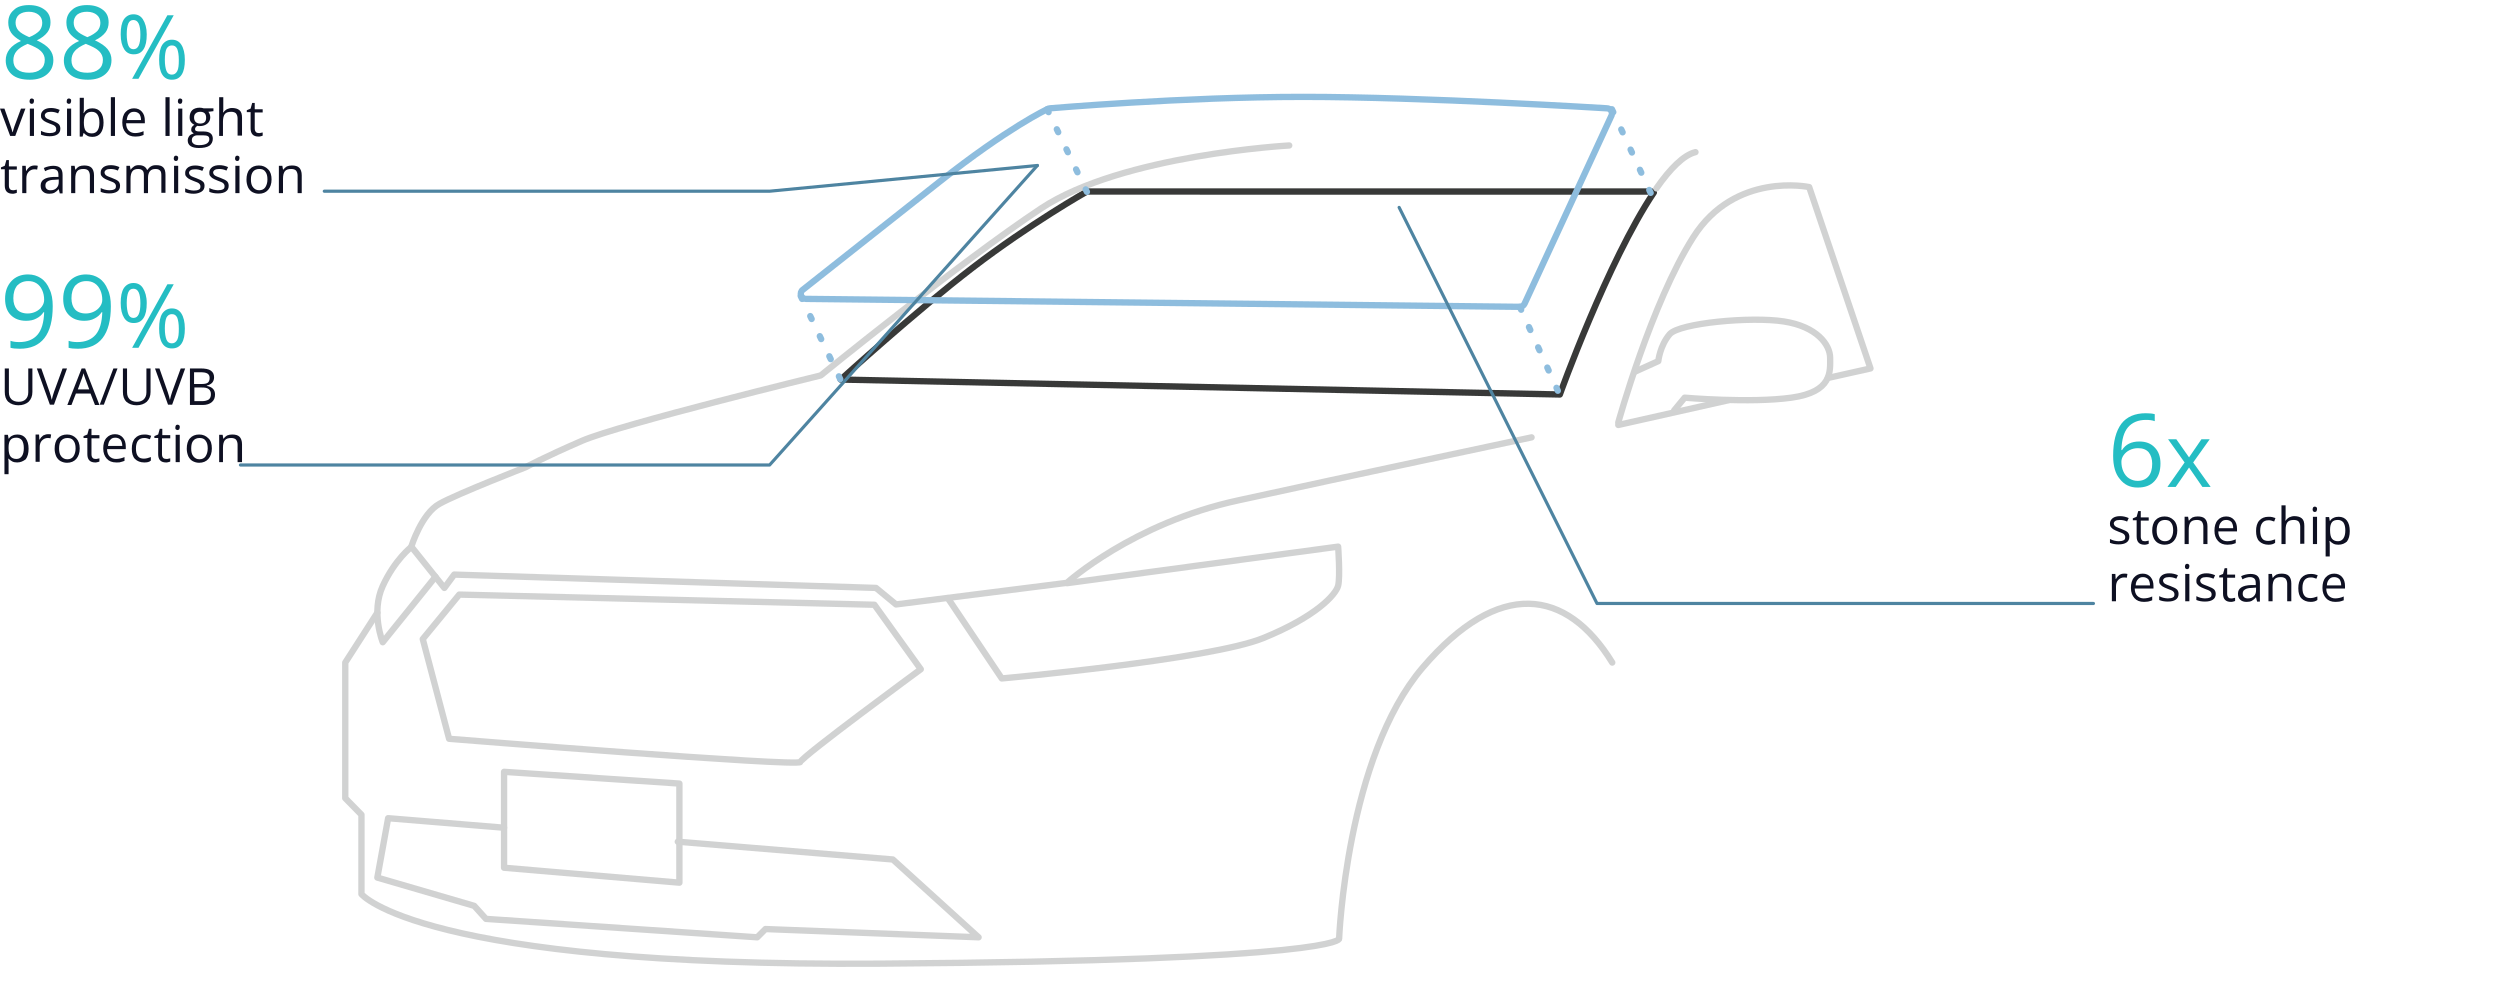 <?xml version="1.0" encoding="utf-8"?>
<!-- Generator: Adobe Illustrator 19.1.0, SVG Export Plug-In . SVG Version: 6.00 Build 0)  -->
<svg version="1.1" id="Layer_1" xmlns="http://www.w3.org/2000/svg" xmlns:xlink="http://www.w3.org/1999/xlink" x="0px" y="0px"
	 viewBox="88 241 787.1 312" style="enable-background:new 88 241 787.1 312;" xml:space="preserve">
<style type="text/css">
	.st0{fill:none;stroke:#383938;stroke-width:2;stroke-linecap:round;stroke-linejoin:round;stroke-miterlimit:10;}
	.st1{fill:none;stroke:#D1D2D2;stroke-width:2;stroke-linecap:round;stroke-linejoin:round;stroke-miterlimit:10;}
	.st2{fill:none;stroke:#8EBDDE;stroke-width:2;stroke-linecap:round;stroke-linejoin:round;stroke-miterlimit:10;}
	
		.st3{fill:none;stroke:#8EBDDE;stroke-width:2;stroke-linecap:round;stroke-linejoin:round;stroke-miterlimit:10;stroke-dasharray:1,6;}
	.st4{fill:none;stroke:#4E84A1;stroke-linecap:round;stroke-linejoin:round;stroke-miterlimit:10;}
	.st5{enable-background:new    ;}
	.st6{fill:#24BDC3;}
	.st7{fill:#0E1022;}
</style>
<path class="st0" d="M608.7,301.6c-14.6,21.8-29.6,63.6-29.6,63.6l-226.4-4.7c0,0,23.5-21.4,41.5-35.2s36-24,36-24H608"/>
<path class="st1" d="M621.8,288.9c-3.7,0.9-8,5.2-12.3,11.4"/>
<path class="st1" d="M493.9,286.8c0,0-52.6,2.9-78.1,19.8c-25.5,16.9-69.4,52.6-69.4,52.6s-63.2,15.4-75.2,20.6
	c-12,5.2-17.7,8.3-17.7,8.3s-21.4,8.3-27.1,11.5c-5.7,3.1-8.9,13.5-8.9,13.5l10.4,13l3.1-4.2l132.8,4.2l6.3,5.2l53.8-6.8
	c0,0,20.7-18.8,54.1-26c33.3-7.3,92.2-19.8,92.2-19.8"/>
<path class="st1" d="M602.8,358l7.3-3.3c0,0,0.5-4.9,3.6-8.5c3.1-3.5,25.5-5.6,35.9-4s14.6,7.3,14.6,11.5s0.8,10.7-12.2,12.5
	c-13,1.8-33.6,0-33.6,0l-3.3,4"/>
<path class="st1" d="M225.1,422.6l-16.6,20.6c0,0-3.8-9.4,0-17.7c3.8-8.3,9-12.3,9-12.3"/>
<path class="st1" d="M386.4,429.3l17,25.3c0,0,65.6-5.9,82.3-12.7c16.7-6.8,22.9-13.7,23.6-16.5c0.7-2.8,0-12.3,0-12.3l-85.3,11.5"
	/>
<path class="st1" d="M663.5,360l13.4-3l-19.3-57.1c0,0-23.3-5-36.5,15.8s-23.6,58.3-23.6,58.3"/>
<line class="st1" x1="597.5" y1="374.8" x2="632.2" y2="367"/>
<path class="st1" d="M206.8,433.9l-10.1,15.7v42.7l5.1,5.2v25c0,0,18.4,22.9,163.2,21.9s144.6-7.8,144.6-7.8s2.3-57.3,26.3-85.4
	c24-28.1,45.3-25,59.7-1.6"/>
<path class="st1" d="M232.6,428.2l-11.5,14l8.3,31.4c0,0,110.3,8.9,110.6,7.3s37.9-29.2,37.9-29.2l-14.6-20.3L232.6,428.2z"/>
<polygon class="st1" points="246.7,484 301.9,487.7 301.9,518.9 246.7,514.2 "/>
<polyline class="st1" points="246.7,501.6 210.2,498.6 206.8,517.3 237.3,526.2 241,530.3 326.4,536.1 329,533.5 396.1,536.1 
	369.1,511.6 301.4,506 "/>
<path class="st2" d="M593.9,275.1c0,0-57.6-3.6-95.6-3.6s-79.7,3.6-79.7,3.6c-0.3,0-0.6,0.1-0.9,0.3c0,0-12.1,5.6-34,22.9
	c-21.9,17.3-42.9,33.9-42.9,33.9c-1.3,0.9-0.6,2.9,0.9,2.9l224.8,2.5c0.7,0,1.2-0.4,1.5-1l27.4-59.3
	C595.8,276.2,595,275.1,593.9,275.1z"/>
<line class="st3" x1="417.7" y1="275.4" x2="430.2" y2="301.4"/>
<line class="st3" x1="340.1" y1="334.2" x2="352.6" y2="360.5"/>
<line class="st3" x1="566.5" y1="337.6" x2="579" y2="365.2"/>
<polyline class="st4" points="414.6,293.1 330.3,301.2 190.1,301.2 "/>
<polyline class="st4" points="414.6,293.1 330.3,387.4 163.7,387.4 "/>
<polyline class="st4" points="528.5,306.3 590.8,431 747.1,431 "/>
<line class="st3" x1="595.5" y1="275.4" x2="608" y2="302.4"/>
<g class="st5">
	<path class="st6" d="M97.1,242.6c2.1,0,3.7,0.5,5,1.5s1.8,2.3,1.8,4c0,1.1-0.3,2.2-1,3.1c-0.7,0.9-1.8,1.8-3.3,2.5
		c1.9,0.9,3.2,1.8,4,2.8c0.8,1,1.2,2.1,1.2,3.4c0,1.9-0.7,3.4-2,4.5c-1.3,1.1-3.1,1.7-5.4,1.7c-2.4,0-4.3-0.5-5.6-1.6
		c-1.3-1.1-2-2.6-2-4.5c0-2.6,1.6-4.7,4.8-6.1c-1.4-0.8-2.5-1.7-3.1-2.6c-0.6-0.9-0.9-2-0.9-3.2c0-1.7,0.6-3,1.8-4
		C93.4,243.1,95.1,242.6,97.1,242.6z M92.2,260c0,1.2,0.4,2.2,1.3,2.9c0.9,0.7,2.1,1,3.7,1c1.6,0,2.8-0.4,3.6-1.1
		c0.9-0.7,1.3-1.7,1.3-3c0-1-0.4-1.9-1.2-2.7c-0.8-0.8-2.2-1.5-4.2-2.3c-1.6,0.7-2.7,1.4-3.4,2.2C92.5,257.9,92.2,258.9,92.2,260z
		 M97.1,244.7c-1.3,0-2.3,0.3-3.1,0.9c-0.7,0.6-1.1,1.5-1.1,2.5c0,1,0.3,1.8,0.9,2.5c0.6,0.7,1.8,1.4,3.4,2.1c1.5-0.6,2.5-1.3,3.2-2
		c0.6-0.7,0.9-1.6,0.9-2.5c0-1.1-0.4-1.9-1.1-2.5C99.5,245.1,98.4,244.7,97.1,244.7z"/>
	<path class="st6" d="M115.4,242.6c2.1,0,3.7,0.5,5,1.5s1.8,2.3,1.8,4c0,1.1-0.3,2.2-1,3.1c-0.7,0.9-1.8,1.8-3.3,2.5
		c1.9,0.9,3.2,1.8,4,2.8c0.8,1,1.2,2.1,1.2,3.4c0,1.9-0.7,3.4-2,4.5c-1.3,1.1-3.1,1.7-5.4,1.7c-2.4,0-4.3-0.5-5.6-1.6
		c-1.3-1.1-2-2.6-2-4.5c0-2.6,1.6-4.7,4.8-6.1c-1.4-0.8-2.5-1.7-3.1-2.6c-0.6-0.9-0.9-2-0.9-3.2c0-1.7,0.6-3,1.8-4
		C111.7,243.1,113.4,242.6,115.4,242.6z M110.5,260c0,1.2,0.4,2.2,1.3,2.9c0.9,0.7,2.1,1,3.7,1c1.6,0,2.8-0.4,3.6-1.1
		c0.9-0.7,1.3-1.7,1.3-3c0-1-0.4-1.9-1.2-2.7c-0.8-0.8-2.2-1.5-4.2-2.3c-1.6,0.7-2.7,1.4-3.4,2.2C110.8,257.9,110.5,258.9,110.5,260
		z M115.4,244.7c-1.3,0-2.3,0.3-3.1,0.9c-0.7,0.6-1.1,1.5-1.1,2.5c0,1,0.3,1.8,0.9,2.5c0.6,0.7,1.8,1.4,3.4,2.1
		c1.5-0.6,2.5-1.3,3.2-2c0.6-0.7,0.9-1.6,0.9-2.5c0-1.1-0.4-1.9-1.1-2.5C117.8,245.1,116.7,244.7,115.4,244.7z"/>
</g>
<g class="st5">
	<path class="st6" d="M134.2,251.8c0,2.1-0.3,3.6-1,4.7s-1.7,1.6-3.1,1.6c-1.3,0-2.3-0.5-3-1.6c-0.7-1.1-1.1-2.6-1.1-4.7
		c0-2.1,0.3-3.6,1-4.7c0.7-1,1.7-1.6,3-1.6c1.3,0,2.3,0.5,3,1.6S134.2,249.8,134.2,251.8z M127.9,251.8c0,1.5,0.2,2.7,0.5,3.5
		c0.3,0.8,0.9,1.2,1.6,1.2c1.5,0,2.2-1.5,2.2-4.6c0-3.1-0.7-4.6-2.2-4.6c-0.8,0-1.3,0.4-1.6,1.1
		C128.1,249.1,127.9,250.2,127.9,251.8z M142.7,245.8l-11.1,20h-2l11.1-20H142.7z M146.2,259.8c0,2.1-0.3,3.6-1,4.7
		s-1.7,1.6-3.1,1.6c-1.3,0-2.3-0.5-3-1.6s-1-2.6-1-4.7c0-2.1,0.3-3.6,1-4.7c0.7-1,1.7-1.6,3-1.6c1.3,0,2.3,0.5,3,1.6
		S146.2,257.8,146.2,259.8z M139.9,259.8c0,1.6,0.2,2.7,0.5,3.5c0.3,0.8,0.9,1.2,1.7,1.2s1.3-0.4,1.7-1.1c0.4-0.8,0.5-1.9,0.5-3.5
		c0-1.6-0.2-2.7-0.5-3.5c-0.4-0.8-0.9-1.1-1.7-1.1s-1.3,0.4-1.7,1.1C140.1,257.1,139.9,258.2,139.9,259.8z"/>
</g>
<g class="st5">
	<path class="st7" d="M91.2,283.8l-3.2-8.6h1.4l1.8,5.1c0.4,1.2,0.7,2,0.7,2.3H92c0.1-0.3,0.2-0.8,0.5-1.7s1-2.8,2.1-5.7H96
		l-3.2,8.6H91.2z"/>
	<path class="st7" d="M97.3,272.9c0-0.3,0.1-0.5,0.2-0.7c0.1-0.1,0.3-0.2,0.5-0.2c0.2,0,0.4,0.1,0.5,0.2c0.2,0.1,0.2,0.4,0.2,0.6
		s-0.1,0.5-0.2,0.7c-0.2,0.1-0.3,0.2-0.5,0.2c-0.2,0-0.4-0.1-0.5-0.2C97.4,273.4,97.3,273.2,97.3,272.9z M98.7,283.8h-1.3v-8.6h1.3
		V283.8z"/>
	<path class="st7" d="M107,281.5c0,0.8-0.3,1.4-0.9,1.8s-1.4,0.6-2.5,0.6c-1.1,0-2-0.2-2.7-0.5v-1.2c0.4,0.2,0.9,0.4,1.3,0.5
		c0.5,0.1,0.9,0.2,1.4,0.2c0.7,0,1.2-0.1,1.6-0.3c0.4-0.2,0.5-0.5,0.5-1c0-0.3-0.1-0.6-0.4-0.9s-0.9-0.5-1.7-0.8
		c-0.8-0.3-1.4-0.6-1.7-0.8s-0.6-0.5-0.8-0.8s-0.2-0.6-0.2-1c0-0.7,0.3-1.2,0.9-1.7c0.6-0.4,1.3-0.6,2.3-0.6c0.9,0,1.8,0.2,2.7,0.6
		l-0.5,1.1c-0.9-0.4-1.6-0.5-2.3-0.5c-0.6,0-1.1,0.1-1.4,0.3s-0.5,0.5-0.5,0.8c0,0.2,0.1,0.4,0.2,0.6s0.3,0.3,0.6,0.5
		c0.3,0.1,0.8,0.4,1.5,0.6c1,0.4,1.7,0.7,2.1,1.1C106.8,280.4,107,280.9,107,281.5z"/>
	<path class="st7" d="M109,272.9c0-0.3,0.1-0.5,0.2-0.7c0.1-0.1,0.3-0.2,0.5-0.2c0.2,0,0.4,0.1,0.5,0.2c0.2,0.1,0.2,0.4,0.2,0.6
		s-0.1,0.5-0.2,0.7c-0.2,0.1-0.3,0.2-0.5,0.2c-0.2,0-0.4-0.1-0.5-0.2C109,273.4,109,273.2,109,272.9z M110.4,283.8h-1.3v-8.6h1.3
		V283.8z"/>
	<path class="st7" d="M117.1,275.1c1.1,0,2,0.4,2.6,1.2c0.6,0.8,0.9,1.9,0.9,3.3s-0.3,2.5-0.9,3.3c-0.6,0.8-1.5,1.2-2.6,1.2
		c-0.6,0-1.1-0.1-1.5-0.3s-0.8-0.5-1.2-0.9h-0.1l-0.3,1.1h-0.9v-12.2h1.3v3c0,0.7,0,1.3-0.1,1.8h0.1
		C115,275.5,115.9,275.1,117.1,275.1z M116.9,276.2c-0.9,0-1.5,0.3-1.9,0.8s-0.6,1.4-0.6,2.6s0.2,2.1,0.6,2.6c0.4,0.5,1,0.8,1.9,0.8
		c0.8,0,1.4-0.3,1.8-0.9s0.6-1.4,0.6-2.5c0-1.1-0.2-1.9-0.6-2.5S117.7,276.2,116.9,276.2z"/>
	<path class="st7" d="M124.2,283.8h-1.3v-12.2h1.3V283.8z"/>
	<path class="st7" d="M130.6,284c-1.3,0-2.3-0.4-3-1.2c-0.7-0.8-1.1-1.8-1.1-3.2c0-1.4,0.3-2.5,1-3.3s1.6-1.2,2.7-1.2
		c1.1,0,1.9,0.4,2.5,1.1s0.9,1.6,0.9,2.8v0.8h-5.9c0,1,0.3,1.8,0.8,2.3c0.5,0.5,1.2,0.8,2,0.8c0.9,0,1.8-0.2,2.7-0.6v1.2
		c-0.5,0.2-0.9,0.3-1.3,0.4C131.7,283.9,131.2,284,130.6,284z M130.2,276.2c-0.7,0-1.2,0.2-1.6,0.7c-0.4,0.4-0.6,1.1-0.7,1.9h4.5
		c0-0.8-0.2-1.4-0.5-1.9C131.4,276.4,130.9,276.2,130.2,276.2z"/>
	<path class="st7" d="M141.4,283.8h-1.3v-12.2h1.3V283.8z"/>
	<path class="st7" d="M144,272.9c0-0.3,0.1-0.5,0.2-0.7c0.1-0.1,0.3-0.2,0.5-0.2c0.2,0,0.4,0.1,0.5,0.2c0.2,0.1,0.2,0.4,0.2,0.6
		s-0.1,0.5-0.2,0.7c-0.2,0.1-0.3,0.2-0.5,0.2c-0.2,0-0.4-0.1-0.5-0.2C144.1,273.4,144,273.2,144,272.9z M145.4,283.8h-1.3v-8.6h1.3
		V283.8z"/>
	<path class="st7" d="M155.2,275.2v0.8l-1.6,0.2c0.1,0.2,0.3,0.4,0.4,0.7c0.1,0.3,0.2,0.6,0.2,1c0,0.8-0.3,1.5-0.9,2
		c-0.6,0.5-1.4,0.8-2.4,0.8c-0.3,0-0.5,0-0.7-0.1c-0.6,0.3-0.8,0.7-0.8,1.1c0,0.2,0.1,0.4,0.3,0.5c0.2,0.1,0.5,0.2,1,0.2h1.5
		c0.9,0,1.6,0.2,2.1,0.6c0.5,0.4,0.7,1,0.7,1.7c0,0.9-0.4,1.7-1.1,2.2c-0.8,0.5-1.9,0.7-3.3,0.7c-1.1,0-2-0.2-2.6-0.6
		c-0.6-0.4-0.9-1-0.9-1.8c0-0.5,0.2-1,0.5-1.4c0.3-0.4,0.8-0.6,1.4-0.8c-0.2-0.1-0.4-0.3-0.6-0.5s-0.2-0.5-0.2-0.7
		c0-0.3,0.1-0.6,0.2-0.8c0.2-0.2,0.4-0.5,0.8-0.7c-0.4-0.2-0.8-0.5-1.1-0.9c-0.3-0.4-0.4-0.9-0.4-1.5c0-0.9,0.3-1.7,0.8-2.2
		s1.4-0.8,2.4-0.8c0.4,0,0.9,0.1,1.2,0.2H155.2z M148.4,285.2c0,0.5,0.2,0.8,0.6,1.1s1,0.4,1.7,0.4c1.1,0,1.9-0.2,2.4-0.5
		s0.8-0.8,0.8-1.3c0-0.5-0.1-0.8-0.4-1c-0.3-0.2-0.8-0.3-1.6-0.3h-1.6c-0.6,0-1,0.1-1.4,0.4S148.4,284.7,148.4,285.2z M149.1,278
		c0,0.6,0.2,1.1,0.5,1.4c0.3,0.3,0.8,0.5,1.4,0.5c1.3,0,1.9-0.6,1.9-1.8c0-1.3-0.6-1.9-1.9-1.9c-0.6,0-1.1,0.2-1.4,0.5
		S149.1,277.3,149.1,278z"/>
	<path class="st7" d="M162.8,283.8v-5.5c0-0.7-0.2-1.2-0.5-1.6c-0.3-0.3-0.8-0.5-1.5-0.5c-0.9,0-1.6,0.2-2,0.7s-0.6,1.3-0.6,2.4v4.5
		H157v-12.2h1.3v3.7c0,0.4,0,0.8-0.1,1.1h0.1c0.3-0.4,0.6-0.7,1.1-1c0.5-0.2,1-0.4,1.6-0.4c1,0,1.8,0.2,2.4,0.7s0.8,1.3,0.8,2.4v5.6
		H162.8z"/>
	<path class="st7" d="M169.5,282.9c0.2,0,0.5,0,0.7-0.1c0.2,0,0.4-0.1,0.5-0.1v1c-0.1,0.1-0.3,0.1-0.6,0.2s-0.5,0.1-0.7,0.1
		c-1.7,0-2.5-0.9-2.5-2.6v-5.1h-1.2v-0.6l1.2-0.5l0.5-1.8h0.8v2h2.5v1h-2.5v5c0,0.5,0.1,0.9,0.4,1.2
		C168.8,282.8,169.1,282.9,169.5,282.9z"/>
</g>
<g class="st5">
	<path class="st7" d="M92.1,300.9c0.2,0,0.5,0,0.7-0.1c0.2,0,0.4-0.1,0.5-0.1v1c-0.1,0.1-0.3,0.1-0.6,0.2S92.2,302,92,302
		c-1.7,0-2.5-0.9-2.5-2.6v-5.1h-1.2v-0.6l1.2-0.5l0.5-1.8h0.8v2h2.5v1h-2.5v5c0,0.5,0.1,0.9,0.4,1.2
		C91.4,300.8,91.7,300.9,92.1,300.9z"/>
	<path class="st7" d="M98.9,293.1c0.4,0,0.7,0,1,0.1l-0.2,1.2c-0.4-0.1-0.7-0.1-0.9-0.1c-0.7,0-1.3,0.3-1.8,0.8s-0.7,1.3-0.7,2.1
		v4.6H95v-8.6h1.1l0.1,1.6h0.1c0.3-0.6,0.7-1,1.1-1.3C97.9,293.2,98.4,293.1,98.9,293.1z"/>
	<path class="st7" d="M106.8,301.8l-0.3-1.2h-0.1c-0.4,0.5-0.9,0.9-1.3,1.1c-0.4,0.2-1,0.3-1.6,0.3c-0.8,0-1.5-0.2-2-0.7
		c-0.5-0.4-0.7-1.1-0.7-1.9c0-1.7,1.4-2.6,4.1-2.7l1.5,0v-0.5c0-0.7-0.1-1.2-0.4-1.5s-0.8-0.5-1.4-0.5c-0.7,0-1.5,0.2-2.4,0.7
		l-0.4-1c0.4-0.2,0.9-0.4,1.4-0.5c0.5-0.1,1-0.2,1.5-0.2c1,0,1.8,0.2,2.3,0.7s0.7,1.2,0.7,2.2v5.8H106.8z M103.9,300.9
		c0.8,0,1.4-0.2,1.9-0.7s0.7-1.1,0.7-1.9v-0.8l-1.3,0.1c-1,0-1.8,0.2-2.2,0.5c-0.5,0.3-0.7,0.7-0.7,1.3c0,0.5,0.1,0.8,0.4,1.1
		C103,300.8,103.4,300.9,103.9,300.9z"/>
	<path class="st7" d="M116.3,301.8v-5.5c0-0.7-0.2-1.2-0.5-1.6c-0.3-0.3-0.8-0.5-1.5-0.5c-0.9,0-1.6,0.2-2,0.7
		c-0.4,0.5-0.6,1.3-0.6,2.4v4.5h-1.3v-8.6h1.1l0.2,1.2h0.1c0.3-0.4,0.6-0.7,1.1-1c0.5-0.2,1-0.3,1.6-0.3c1,0,1.8,0.2,2.3,0.7
		c0.5,0.5,0.8,1.3,0.8,2.4v5.6H116.3z"/>
	<path class="st7" d="M125.8,299.5c0,0.8-0.3,1.4-0.9,1.8s-1.4,0.6-2.5,0.6c-1.1,0-2-0.2-2.7-0.5v-1.2c0.4,0.2,0.9,0.4,1.3,0.5
		c0.5,0.1,0.9,0.2,1.4,0.2c0.7,0,1.2-0.1,1.6-0.3c0.4-0.2,0.5-0.5,0.5-1c0-0.3-0.1-0.6-0.4-0.9s-0.9-0.5-1.7-0.8
		c-0.8-0.3-1.4-0.6-1.7-0.8s-0.6-0.5-0.8-0.8s-0.2-0.6-0.2-1c0-0.7,0.3-1.2,0.9-1.7c0.6-0.4,1.3-0.6,2.3-0.6c0.9,0,1.8,0.2,2.7,0.6
		l-0.5,1.1c-0.9-0.4-1.6-0.5-2.3-0.5c-0.6,0-1.1,0.1-1.4,0.3s-0.5,0.5-0.5,0.8c0,0.2,0.1,0.4,0.2,0.6s0.3,0.3,0.6,0.5
		c0.3,0.1,0.8,0.4,1.5,0.6c1,0.4,1.7,0.7,2.1,1.1C125.6,298.4,125.8,298.9,125.8,299.5z"/>
	<path class="st7" d="M138.8,301.8v-5.6c0-0.7-0.1-1.2-0.4-1.5c-0.3-0.3-0.7-0.5-1.4-0.5c-0.8,0-1.4,0.2-1.8,0.7
		c-0.4,0.5-0.6,1.2-0.6,2.1v4.8h-1.3v-5.6c0-0.7-0.1-1.2-0.4-1.5c-0.3-0.3-0.7-0.5-1.4-0.5c-0.8,0-1.4,0.2-1.8,0.7
		c-0.4,0.5-0.6,1.3-0.6,2.4v4.5h-1.3v-8.6h1.1l0.2,1.2h0.1c0.2-0.4,0.6-0.7,1-1s0.9-0.4,1.5-0.4c1.3,0,2.2,0.5,2.6,1.5h0.1
		c0.3-0.4,0.6-0.8,1.1-1.1s1-0.4,1.7-0.4c1,0,1.7,0.2,2.2,0.7c0.5,0.5,0.7,1.3,0.7,2.4v5.6H138.8z"/>
	<path class="st7" d="M142.7,290.9c0-0.3,0.1-0.5,0.2-0.7c0.1-0.1,0.3-0.2,0.5-0.2c0.2,0,0.4,0.1,0.5,0.2c0.2,0.1,0.2,0.4,0.2,0.6
		s-0.1,0.5-0.2,0.7c-0.2,0.1-0.3,0.2-0.5,0.2c-0.2,0-0.4-0.1-0.5-0.2C142.8,291.4,142.7,291.2,142.7,290.9z M144.1,301.8h-1.3v-8.6
		h1.3V301.8z"/>
	<path class="st7" d="M152.4,299.5c0,0.8-0.3,1.4-0.9,1.8S150,302,149,302c-1.1,0-2-0.2-2.7-0.5v-1.2c0.4,0.2,0.9,0.4,1.3,0.5
		c0.5,0.1,0.9,0.2,1.4,0.2c0.7,0,1.2-0.1,1.6-0.3c0.4-0.2,0.5-0.5,0.5-1c0-0.3-0.1-0.6-0.4-0.9s-0.9-0.5-1.7-0.8
		c-0.8-0.3-1.4-0.6-1.7-0.8s-0.6-0.5-0.8-0.8s-0.2-0.6-0.2-1c0-0.7,0.3-1.2,0.9-1.7c0.6-0.4,1.3-0.6,2.3-0.6c0.9,0,1.8,0.2,2.7,0.6
		l-0.5,1.1c-0.9-0.4-1.6-0.5-2.3-0.5c-0.6,0-1.1,0.1-1.4,0.3s-0.5,0.5-0.5,0.8c0,0.2,0.1,0.4,0.2,0.6s0.3,0.3,0.6,0.5
		c0.3,0.1,0.8,0.4,1.5,0.6c1,0.4,1.7,0.7,2.1,1.1C152.2,298.4,152.4,298.9,152.4,299.5z"/>
	<path class="st7" d="M160,299.5c0,0.8-0.3,1.4-0.9,1.8s-1.4,0.6-2.5,0.6c-1.1,0-2-0.2-2.7-0.5v-1.2c0.4,0.2,0.9,0.4,1.3,0.5
		c0.5,0.1,0.9,0.2,1.4,0.2c0.7,0,1.2-0.1,1.6-0.3c0.4-0.2,0.5-0.5,0.5-1c0-0.3-0.1-0.6-0.4-0.9s-0.9-0.5-1.7-0.8
		c-0.8-0.3-1.4-0.6-1.7-0.8s-0.6-0.5-0.8-0.8s-0.2-0.6-0.2-1c0-0.7,0.3-1.2,0.9-1.7c0.6-0.4,1.3-0.6,2.3-0.6c0.9,0,1.8,0.2,2.7,0.6
		l-0.5,1.1c-0.9-0.4-1.6-0.5-2.3-0.5c-0.6,0-1.1,0.1-1.4,0.3s-0.5,0.5-0.5,0.8c0,0.2,0.1,0.4,0.2,0.6s0.3,0.3,0.6,0.5
		c0.3,0.1,0.8,0.4,1.5,0.6c1,0.4,1.7,0.7,2.1,1.1C159.8,298.4,160,298.9,160,299.5z"/>
	<path class="st7" d="M162,290.9c0-0.3,0.1-0.5,0.2-0.7c0.1-0.1,0.3-0.2,0.5-0.2c0.2,0,0.4,0.1,0.5,0.2c0.2,0.1,0.2,0.4,0.2,0.6
		s-0.1,0.5-0.2,0.7c-0.2,0.1-0.3,0.2-0.5,0.2c-0.2,0-0.4-0.1-0.5-0.2C162.1,291.4,162,291.2,162,290.9z M163.4,301.8h-1.3v-8.6h1.3
		V301.8z"/>
	<path class="st7" d="M173.5,297.5c0,1.4-0.4,2.5-1.1,3.3s-1.7,1.2-2.9,1.2c-0.8,0-1.4-0.2-2-0.5s-1.1-0.9-1.4-1.5
		c-0.3-0.7-0.5-1.5-0.5-2.4c0-1.4,0.3-2.5,1-3.3c0.7-0.8,1.7-1.2,2.9-1.2c1.2,0,2.1,0.4,2.9,1.2
		C173.2,295.1,173.5,296.2,173.5,297.5z M167,297.5c0,1.1,0.2,1.9,0.7,2.5s1.1,0.9,1.9,0.9c0.8,0,1.5-0.3,1.9-0.9
		c0.4-0.6,0.7-1.4,0.7-2.5c0-1.1-0.2-1.9-0.7-2.5c-0.4-0.6-1.1-0.8-1.9-0.8c-0.8,0-1.5,0.3-1.9,0.8C167.2,295.6,167,296.4,167,297.5
		z"/>
	<path class="st7" d="M181.7,301.8v-5.5c0-0.7-0.2-1.2-0.5-1.6c-0.3-0.3-0.8-0.5-1.5-0.5c-0.9,0-1.6,0.2-2,0.7
		c-0.4,0.5-0.6,1.3-0.6,2.4v4.5h-1.3v-8.6h1.1l0.2,1.2h0.1c0.3-0.4,0.6-0.7,1.1-1c0.5-0.2,1-0.3,1.6-0.3c1,0,1.8,0.2,2.3,0.7
		c0.5,0.5,0.8,1.3,0.8,2.4v5.6H181.7z"/>
</g>
<g class="st5">
	<path class="st6" d="M753.3,384.5c0-4.5,0.9-7.8,2.6-10.1c1.7-2.2,4.3-3.3,7.7-3.3c1.2,0,2.1,0.1,2.8,0.3v2.2
		c-0.8-0.3-1.7-0.4-2.8-0.4c-2.4,0-4.3,0.8-5.6,2.3c-1.3,1.5-2,3.9-2.1,7.2h0.2c1.1-1.8,3-2.7,5.4-2.7c2.1,0,3.7,0.6,4.9,1.9
		c1.2,1.2,1.8,2.9,1.8,5c0,2.4-0.6,4.2-1.9,5.6s-3,2-5.3,2c-2.4,0-4.2-0.9-5.6-2.7C754,390.2,753.3,387.7,753.3,384.5z M761,392.4
		c1.5,0,2.6-0.5,3.4-1.4c0.8-0.9,1.2-2.3,1.2-4c0-1.5-0.4-2.7-1.1-3.6c-0.8-0.9-1.9-1.3-3.4-1.3c-0.9,0-1.8,0.2-2.6,0.6
		c-0.8,0.4-1.4,0.9-1.9,1.6c-0.5,0.7-0.7,1.4-0.7,2.1c0,1.1,0.2,2.1,0.6,3c0.4,0.9,1,1.7,1.8,2.2C759.1,392.1,760,392.4,761,392.4z"
		/>
</g>
<g class="st5">
	<path class="st6" d="M775.8,386.6l-5.2-7.3h2.6l4,5.7l3.9-5.7h2.6l-5.2,7.3l5.5,7.7h-2.6l-4.2-6.1l-4.2,6.1h-2.6L775.8,386.6z"/>
</g>
<g class="st5">
	<path class="st7" d="M758.4,410c0,0.8-0.3,1.4-0.9,1.8s-1.4,0.6-2.5,0.6c-1.1,0-2-0.2-2.7-0.5v-1.2c0.4,0.2,0.9,0.4,1.3,0.5
		c0.5,0.1,0.9,0.2,1.4,0.2c0.7,0,1.2-0.1,1.6-0.3c0.4-0.2,0.5-0.5,0.5-1c0-0.3-0.1-0.6-0.4-0.9s-0.9-0.5-1.7-0.8
		c-0.8-0.3-1.4-0.6-1.7-0.8s-0.6-0.5-0.8-0.8s-0.2-0.6-0.2-1c0-0.7,0.3-1.2,0.9-1.7c0.6-0.4,1.3-0.6,2.3-0.6c0.9,0,1.8,0.2,2.7,0.6
		l-0.5,1.1c-0.9-0.4-1.6-0.5-2.3-0.5c-0.6,0-1.1,0.1-1.4,0.3s-0.5,0.5-0.5,0.8c0,0.2,0.1,0.4,0.2,0.6s0.3,0.3,0.6,0.5
		c0.3,0.1,0.8,0.4,1.5,0.6c1,0.4,1.7,0.7,2.1,1.1C758.2,408.9,758.4,409.4,758.4,410z"/>
	<path class="st7" d="M763.3,411.4c0.2,0,0.5,0,0.7-0.1c0.2,0,0.4-0.1,0.5-0.1v1c-0.1,0.1-0.3,0.1-0.6,0.2s-0.5,0.1-0.7,0.1
		c-1.7,0-2.5-0.9-2.5-2.6v-5.1h-1.2v-0.6l1.2-0.5l0.5-1.8h0.8v2h2.5v1h-2.5v5c0,0.5,0.1,0.9,0.4,1.2
		C762.5,411.3,762.8,411.4,763.3,411.4z"/>
	<path class="st7" d="M773.5,408c0,1.4-0.4,2.5-1.1,3.3s-1.7,1.2-2.9,1.2c-0.8,0-1.4-0.2-2-0.5s-1.1-0.9-1.4-1.5
		c-0.3-0.7-0.5-1.5-0.5-2.4c0-1.4,0.3-2.5,1-3.3c0.7-0.8,1.7-1.2,2.9-1.2c1.2,0,2.1,0.4,2.9,1.2C773.2,405.6,773.5,406.7,773.5,408z
		 M767,408c0,1.1,0.2,1.9,0.7,2.5s1.1,0.9,1.9,0.9c0.8,0,1.5-0.3,1.9-0.9c0.4-0.6,0.7-1.4,0.7-2.5c0-1.1-0.2-1.9-0.7-2.5
		c-0.4-0.6-1.1-0.8-1.9-0.8c-0.8,0-1.5,0.3-1.9,0.8C767.2,406.1,767,406.9,767,408z"/>
	<path class="st7" d="M781.7,412.3v-5.5c0-0.7-0.2-1.2-0.5-1.6c-0.3-0.3-0.8-0.5-1.5-0.5c-0.9,0-1.6,0.2-2,0.7
		c-0.4,0.5-0.6,1.3-0.6,2.4v4.5h-1.3v-8.6h1.1l0.2,1.2h0.1c0.3-0.4,0.6-0.7,1.1-1c0.5-0.2,1-0.3,1.6-0.3c1,0,1.8,0.2,2.3,0.7
		c0.5,0.5,0.8,1.3,0.8,2.4v5.6H781.7z"/>
	<path class="st7" d="M789.3,412.5c-1.3,0-2.3-0.4-3-1.2c-0.7-0.8-1.1-1.8-1.1-3.2c0-1.4,0.3-2.5,1-3.3s1.6-1.2,2.7-1.2
		c1.1,0,1.9,0.4,2.5,1.1s0.9,1.6,0.9,2.8v0.8h-5.9c0,1,0.3,1.8,0.8,2.3c0.5,0.5,1.2,0.8,2,0.8c0.9,0,1.8-0.2,2.7-0.6v1.2
		c-0.5,0.2-0.9,0.3-1.3,0.4C790.3,412.4,789.8,412.5,789.3,412.5z M788.9,404.7c-0.7,0-1.2,0.2-1.6,0.7c-0.4,0.4-0.7,1.1-0.7,1.9
		h4.5c0-0.8-0.2-1.4-0.5-1.9C790.1,404.9,789.6,404.7,788.9,404.7z"/>
	<path class="st7" d="M802.2,412.5c-1.2,0-2.2-0.4-2.9-1.1s-1-1.8-1-3.2c0-1.4,0.3-2.5,1-3.3c0.7-0.8,1.7-1.2,2.9-1.2
		c0.4,0,0.8,0,1.2,0.1c0.4,0.1,0.7,0.2,1,0.3l-0.4,1.1c-0.3-0.1-0.6-0.2-0.9-0.3c-0.3-0.1-0.6-0.1-0.9-0.1c-1.7,0-2.6,1.1-2.6,3.3
		c0,1.1,0.2,1.9,0.6,2.4c0.4,0.6,1.1,0.8,1.9,0.8c0.7,0,1.4-0.2,2.2-0.5v1.1C803.8,412.3,803.1,412.5,802.2,412.5z"/>
	<path class="st7" d="M812.2,412.3v-5.5c0-0.7-0.2-1.2-0.5-1.6c-0.3-0.3-0.8-0.5-1.5-0.5c-0.9,0-1.6,0.2-2,0.7s-0.6,1.3-0.6,2.4v4.5
		h-1.3v-12.2h1.3v3.7c0,0.4,0,0.8-0.1,1.1h0.1c0.3-0.4,0.6-0.7,1.1-1c0.5-0.2,1-0.4,1.6-0.4c1,0,1.8,0.2,2.4,0.7s0.8,1.3,0.8,2.4
		v5.6H812.2z"/>
	<path class="st7" d="M816.1,401.4c0-0.3,0.1-0.5,0.2-0.7c0.1-0.1,0.3-0.2,0.5-0.2c0.2,0,0.4,0.1,0.5,0.2c0.2,0.1,0.2,0.4,0.2,0.6
		s-0.1,0.5-0.2,0.7c-0.2,0.1-0.3,0.2-0.5,0.2c-0.2,0-0.4-0.1-0.5-0.2C816.2,401.9,816.1,401.7,816.1,401.4z M817.5,412.3h-1.3v-8.6
		h1.3V412.3z"/>
	<path class="st7" d="M824.2,412.5c-0.6,0-1.1-0.1-1.5-0.3s-0.8-0.5-1.2-0.9h-0.1c0.1,0.5,0.1,1,0.1,1.4v3.5h-1.3v-12.4h1.1l0.2,1.2
		h0.1c0.3-0.5,0.7-0.8,1.2-1c0.4-0.2,1-0.3,1.5-0.3c1.1,0,2,0.4,2.6,1.2s0.9,1.9,0.9,3.3c0,1.4-0.3,2.5-0.9,3.3
		C826.2,412.1,825.4,412.5,824.2,412.5z M824.1,404.7c-0.9,0-1.5,0.2-1.9,0.7s-0.6,1.3-0.6,2.3v0.3c0,1.2,0.2,2.1,0.6,2.6
		c0.4,0.5,1,0.8,1.9,0.8c0.7,0,1.3-0.3,1.7-0.9c0.4-0.6,0.6-1.4,0.6-2.5c0-1.1-0.2-1.9-0.6-2.5C825.4,405,824.8,404.7,824.1,404.7z"
		/>
</g>
<g class="st5">
	<path class="st7" d="M756.8,421.6c0.4,0,0.7,0,1,0.1l-0.2,1.2c-0.4-0.1-0.7-0.1-0.9-0.1c-0.7,0-1.3,0.3-1.8,0.8s-0.7,1.3-0.7,2.1
		v4.6h-1.3v-8.6h1.1l0.1,1.6h0.1c0.3-0.6,0.7-1,1.1-1.3C755.8,421.7,756.2,421.6,756.8,421.6z"/>
	<path class="st7" d="M763,430.5c-1.3,0-2.3-0.4-3-1.2c-0.7-0.8-1.1-1.8-1.1-3.2c0-1.4,0.3-2.5,1-3.3s1.6-1.2,2.7-1.2
		c1.1,0,1.9,0.4,2.5,1.1s0.9,1.6,0.9,2.8v0.8h-5.9c0,1,0.3,1.8,0.8,2.3c0.5,0.5,1.2,0.8,2,0.8c0.9,0,1.8-0.2,2.7-0.6v1.2
		c-0.5,0.2-0.9,0.3-1.3,0.4C764.1,430.4,763.6,430.5,763,430.5z M762.7,422.7c-0.7,0-1.2,0.2-1.6,0.7c-0.4,0.4-0.7,1.1-0.7,1.9h4.5
		c0-0.8-0.2-1.4-0.5-1.9C763.9,422.9,763.3,422.7,762.7,422.7z"/>
	<path class="st7" d="M773.9,428c0,0.8-0.3,1.4-0.9,1.8s-1.4,0.6-2.5,0.6c-1.1,0-2-0.2-2.7-0.5v-1.2c0.4,0.2,0.9,0.4,1.3,0.5
		c0.5,0.1,0.9,0.2,1.4,0.2c0.7,0,1.2-0.1,1.6-0.3c0.4-0.2,0.5-0.5,0.5-1c0-0.3-0.1-0.6-0.4-0.9s-0.9-0.5-1.7-0.8
		c-0.8-0.3-1.4-0.6-1.7-0.8s-0.6-0.5-0.8-0.8s-0.2-0.6-0.2-1c0-0.7,0.3-1.2,0.9-1.7c0.6-0.4,1.3-0.6,2.3-0.6c0.9,0,1.8,0.2,2.7,0.6
		l-0.5,1.1c-0.9-0.4-1.6-0.5-2.3-0.5c-0.6,0-1.1,0.1-1.4,0.3s-0.5,0.5-0.5,0.8c0,0.2,0.1,0.4,0.2,0.6s0.3,0.3,0.6,0.5
		c0.3,0.1,0.8,0.4,1.5,0.6c1,0.4,1.7,0.7,2.1,1.1C773.7,426.9,773.9,427.4,773.9,428z"/>
	<path class="st7" d="M775.9,419.4c0-0.3,0.1-0.5,0.2-0.7c0.1-0.1,0.3-0.2,0.5-0.2c0.2,0,0.4,0.1,0.5,0.2c0.2,0.1,0.2,0.4,0.2,0.6
		s-0.1,0.5-0.2,0.7c-0.2,0.1-0.3,0.2-0.5,0.2c-0.2,0-0.4-0.1-0.5-0.2C776,419.9,775.9,419.7,775.9,419.4z M777.3,430.3H776v-8.6h1.3
		V430.3z"/>
	<path class="st7" d="M785.6,428c0,0.8-0.3,1.4-0.9,1.8s-1.4,0.6-2.5,0.6c-1.1,0-2-0.2-2.7-0.5v-1.2c0.4,0.2,0.9,0.4,1.3,0.5
		c0.5,0.1,0.9,0.2,1.4,0.2c0.7,0,1.2-0.1,1.6-0.3c0.4-0.2,0.5-0.5,0.5-1c0-0.3-0.1-0.6-0.4-0.9s-0.9-0.5-1.7-0.8
		c-0.8-0.3-1.4-0.6-1.7-0.8s-0.6-0.5-0.8-0.8s-0.2-0.6-0.2-1c0-0.7,0.3-1.2,0.9-1.7c0.6-0.4,1.3-0.6,2.3-0.6c0.9,0,1.8,0.2,2.7,0.6
		l-0.5,1.1c-0.9-0.4-1.6-0.5-2.3-0.5c-0.6,0-1.1,0.1-1.4,0.3s-0.5,0.5-0.5,0.8c0,0.2,0.1,0.4,0.2,0.6s0.3,0.3,0.6,0.5
		c0.3,0.1,0.8,0.4,1.5,0.6c1,0.4,1.7,0.7,2.1,1.1C785.4,426.9,785.6,427.4,785.6,428z"/>
	<path class="st7" d="M790.5,429.4c0.2,0,0.5,0,0.7-0.1c0.2,0,0.4-0.1,0.5-0.1v1c-0.1,0.1-0.3,0.1-0.6,0.2s-0.5,0.1-0.7,0.1
		c-1.7,0-2.5-0.9-2.5-2.6v-5.1h-1.2v-0.6l1.2-0.5l0.5-1.8h0.8v2h2.5v1h-2.5v5c0,0.5,0.1,0.9,0.4,1.2
		C789.7,429.3,790,429.4,790.5,429.4z"/>
	<path class="st7" d="M798.6,430.3l-0.3-1.2h-0.1c-0.4,0.5-0.9,0.9-1.3,1.1c-0.4,0.2-1,0.3-1.6,0.3c-0.8,0-1.5-0.2-2-0.7
		c-0.5-0.4-0.7-1.1-0.7-1.9c0-1.7,1.4-2.6,4.1-2.7l1.5,0v-0.5c0-0.7-0.1-1.2-0.4-1.5s-0.8-0.5-1.4-0.5c-0.7,0-1.5,0.2-2.4,0.7
		l-0.4-1c0.4-0.2,0.9-0.4,1.4-0.5c0.5-0.1,1-0.2,1.5-0.2c1,0,1.8,0.2,2.3,0.7s0.7,1.2,0.7,2.2v5.8H798.6z M795.7,429.4
		c0.8,0,1.4-0.2,1.9-0.7s0.7-1.1,0.7-1.9v-0.8l-1.3,0.1c-1,0-1.8,0.2-2.2,0.5c-0.5,0.3-0.7,0.7-0.7,1.3c0,0.5,0.1,0.8,0.4,1.1
		C794.8,429.3,795.2,429.4,795.7,429.4z"/>
	<path class="st7" d="M808.1,430.3v-5.5c0-0.7-0.2-1.2-0.5-1.6c-0.3-0.3-0.8-0.5-1.5-0.5c-0.9,0-1.6,0.2-2,0.7
		c-0.4,0.5-0.6,1.3-0.6,2.4v4.5h-1.3v-8.6h1.1l0.2,1.2h0.1c0.3-0.4,0.6-0.7,1.1-1c0.5-0.2,1-0.3,1.6-0.3c1,0,1.8,0.2,2.3,0.7
		c0.5,0.5,0.8,1.3,0.8,2.4v5.6H808.1z"/>
	<path class="st7" d="M815.5,430.5c-1.2,0-2.2-0.4-2.9-1.1s-1-1.8-1-3.2c0-1.4,0.3-2.5,1-3.3c0.7-0.8,1.7-1.2,2.9-1.2
		c0.4,0,0.8,0,1.2,0.1c0.4,0.1,0.7,0.2,1,0.3l-0.4,1.1c-0.3-0.1-0.6-0.2-0.9-0.3c-0.3-0.1-0.6-0.1-0.9-0.1c-1.7,0-2.6,1.1-2.6,3.3
		c0,1.1,0.2,1.9,0.6,2.4c0.4,0.6,1.1,0.8,1.9,0.8c0.7,0,1.4-0.2,2.2-0.5v1.1C817.1,430.3,816.4,430.5,815.5,430.5z"/>
	<path class="st7" d="M823.3,430.5c-1.3,0-2.3-0.4-3-1.2c-0.7-0.8-1.1-1.8-1.1-3.2c0-1.4,0.3-2.5,1-3.3s1.6-1.2,2.7-1.2
		c1.1,0,1.9,0.4,2.5,1.1s0.9,1.6,0.9,2.8v0.8h-5.9c0,1,0.3,1.8,0.8,2.3c0.5,0.5,1.2,0.8,2,0.8c0.9,0,1.8-0.2,2.7-0.6v1.2
		c-0.5,0.2-0.9,0.3-1.3,0.4C824.4,430.4,823.9,430.5,823.3,430.5z M822.9,422.7c-0.7,0-1.2,0.2-1.6,0.7c-0.4,0.4-0.7,1.1-0.7,1.9
		h4.5c0-0.8-0.2-1.4-0.5-1.9C824.1,422.9,823.6,422.7,822.9,422.7z"/>
</g>
<g class="st5">
	<path class="st6" d="M104.6,337.4c0,8.9-3.5,13.4-10.4,13.4c-1.2,0-2.2-0.1-2.9-0.3v-2.2c0.8,0.3,1.8,0.4,2.8,0.4
		c2.5,0,4.4-0.8,5.7-2.3c1.3-1.5,2-3.9,2.1-7.1h-0.2c-0.6,0.9-1.3,1.5-2.3,2c-0.9,0.5-2,0.7-3.2,0.7c-2,0-3.6-0.6-4.8-1.8
		c-1.2-1.2-1.8-2.9-1.8-5.1c0-2.4,0.7-4.2,2-5.6s3.1-2.1,5.2-2.1c1.6,0,2.9,0.4,4.1,1.2c1.2,0.8,2.1,2,2.7,3.5
		C104.3,333.5,104.6,335.3,104.6,337.4z M96.9,329.5c-1.5,0-2.6,0.5-3.5,1.4c-0.8,1-1.2,2.3-1.2,4c0,1.5,0.4,2.7,1.1,3.5
		s1.9,1.3,3.4,1.3c0.9,0,1.8-0.2,2.6-0.6c0.8-0.4,1.4-0.9,1.9-1.6c0.5-0.7,0.7-1.4,0.7-2.1c0-1.1-0.2-2.1-0.6-3
		c-0.4-0.9-1-1.7-1.8-2.2S97.9,329.5,96.9,329.5z"/>
	<path class="st6" d="M122.9,337.4c0,8.9-3.5,13.4-10.4,13.4c-1.2,0-2.2-0.1-2.9-0.3v-2.2c0.8,0.3,1.8,0.4,2.8,0.4
		c2.5,0,4.4-0.8,5.7-2.3c1.3-1.5,2-3.9,2.1-7.1H120c-0.6,0.9-1.3,1.5-2.3,2c-0.9,0.5-2,0.7-3.2,0.7c-2,0-3.6-0.6-4.8-1.8
		c-1.2-1.2-1.8-2.9-1.8-5.1c0-2.4,0.7-4.2,2-5.6s3.1-2.1,5.2-2.1c1.6,0,2.9,0.4,4.1,1.2c1.2,0.8,2.1,2,2.7,3.5
		C122.6,333.5,122.9,335.3,122.9,337.4z M115.2,329.5c-1.5,0-2.6,0.5-3.5,1.4c-0.8,1-1.2,2.3-1.2,4c0,1.5,0.4,2.7,1.1,3.5
		s1.9,1.3,3.4,1.3c0.9,0,1.8-0.2,2.6-0.6c0.8-0.4,1.4-0.9,1.9-1.6c0.5-0.7,0.7-1.4,0.7-2.1c0-1.1-0.2-2.1-0.6-3
		c-0.4-0.9-1-1.7-1.8-2.2S116.2,329.5,115.2,329.5z"/>
</g>
<g class="st5">
	<path class="st6" d="M134.2,336.4c0,2.1-0.3,3.6-1,4.7s-1.7,1.6-3.1,1.6c-1.3,0-2.3-0.5-3-1.6c-0.7-1.1-1.1-2.6-1.1-4.7
		c0-2.1,0.3-3.6,1-4.7c0.7-1,1.7-1.6,3-1.6c1.3,0,2.3,0.5,3,1.6S134.2,334.4,134.2,336.4z M127.9,336.4c0,1.5,0.2,2.7,0.5,3.5
		c0.3,0.8,0.9,1.2,1.6,1.2c1.5,0,2.2-1.5,2.2-4.6c0-3.1-0.7-4.6-2.2-4.6c-0.8,0-1.3,0.4-1.6,1.1
		C128.1,333.7,127.9,334.9,127.9,336.4z M142.7,330.5l-11.1,20h-2l11.1-20H142.7z M146.2,344.4c0,2.1-0.3,3.6-1,4.7
		s-1.7,1.6-3.1,1.6c-1.3,0-2.3-0.5-3-1.6s-1-2.6-1-4.7c0-2.1,0.3-3.6,1-4.7c0.7-1,1.7-1.6,3-1.6c1.3,0,2.3,0.5,3,1.6
		S146.2,342.4,146.2,344.4z M139.9,344.4c0,1.6,0.2,2.7,0.5,3.5c0.3,0.8,0.9,1.2,1.7,1.2s1.3-0.4,1.7-1.1c0.4-0.8,0.5-1.9,0.5-3.5
		c0-1.6-0.2-2.7-0.5-3.5c-0.4-0.8-0.9-1.1-1.7-1.1s-1.3,0.4-1.7,1.1C140.1,341.7,139.9,342.9,139.9,344.4z"/>
</g>
<g class="st5">
	<path class="st7" d="M98.2,357v7.4c0,1.3-0.4,2.3-1.2,3.1c-0.8,0.7-1.9,1.1-3.2,1.1s-2.4-0.4-3.2-1.1c-0.8-0.8-1.1-1.8-1.1-3.1V357
		h1.3v7.5c0,1,0.3,1.7,0.8,2.2c0.5,0.5,1.3,0.8,2.3,0.8c1,0,1.7-0.3,2.2-0.8c0.5-0.5,0.8-1.2,0.8-2.2V357H98.2z"/>
	<path class="st7" d="M107.7,357h1.4l-4.1,11.4h-1.3L99.6,357h1.4l2.6,7.4c0.3,0.8,0.5,1.7,0.7,2.5c0.2-0.8,0.4-1.7,0.7-2.5
		L107.7,357z"/>
	<path class="st7" d="M117.9,368.5l-1.4-3.6h-4.6l-1.4,3.6h-1.3l4.5-11.5h1.1l4.5,11.5H117.9z M116.1,363.6l-1.3-3.5
		c-0.2-0.4-0.3-1-0.5-1.6c-0.1,0.5-0.3,1-0.5,1.6l-1.3,3.5H116.1z"/>
	<path class="st7" d="M125,357l-4.3,11.4h-1.3l4.3-11.4H125z"/>
	<path class="st7" d="M135.4,357v7.4c0,1.3-0.4,2.3-1.2,3.1c-0.8,0.7-1.9,1.1-3.2,1.1s-2.4-0.4-3.2-1.1c-0.8-0.8-1.1-1.8-1.1-3.1
		V357h1.3v7.5c0,1,0.3,1.7,0.8,2.2c0.5,0.5,1.3,0.8,2.3,0.8c1,0,1.7-0.3,2.2-0.8c0.5-0.5,0.8-1.2,0.8-2.2V357H135.4z"/>
	<path class="st7" d="M144.9,357h1.4l-4.1,11.4h-1.3l-4.1-11.4h1.4l2.6,7.4c0.3,0.8,0.5,1.7,0.7,2.5c0.2-0.8,0.4-1.7,0.7-2.5
		L144.9,357z"/>
	<path class="st7" d="M147.9,357h3.2c1.5,0,2.6,0.2,3.3,0.7c0.7,0.5,1,1.2,1,2.1c0,0.7-0.2,1.2-0.6,1.7c-0.4,0.4-0.9,0.7-1.7,0.9
		v0.1c1.7,0.3,2.6,1.2,2.6,2.7c0,1-0.3,1.8-1,2.4c-0.7,0.6-1.7,0.9-2.9,0.9h-4V357z M149.2,361.9h2.2c0.9,0,1.6-0.1,2-0.4
		c0.4-0.3,0.6-0.8,0.6-1.5c0-0.6-0.2-1.1-0.7-1.4c-0.5-0.3-1.2-0.4-2.2-0.4h-2V361.9z M149.2,363v4.3h2.4c0.9,0,1.6-0.2,2.1-0.5
		c0.5-0.4,0.7-0.9,0.7-1.7c0-0.7-0.2-1.2-0.7-1.6s-1.2-0.5-2.2-0.5H149.2z"/>
</g>
<g class="st5">
	<path class="st7" d="M93.4,386.6c-0.6,0-1.1-0.1-1.5-0.3s-0.8-0.5-1.2-0.9h-0.1c0.1,0.5,0.1,1,0.1,1.4v3.5h-1.3v-12.4h1.1l0.2,1.2
		h0.1c0.3-0.5,0.7-0.8,1.2-1c0.4-0.2,1-0.3,1.5-0.3c1.1,0,2,0.4,2.6,1.2s0.9,1.9,0.9,3.3c0,1.4-0.3,2.5-0.9,3.3
		C95.3,386.2,94.5,386.6,93.4,386.6z M93.2,378.8c-0.9,0-1.5,0.2-1.9,0.7s-0.6,1.3-0.6,2.3v0.3c0,1.2,0.2,2.1,0.6,2.6
		c0.4,0.5,1,0.8,1.9,0.8c0.7,0,1.3-0.3,1.7-0.9c0.4-0.6,0.6-1.4,0.6-2.5c0-1.1-0.2-1.9-0.6-2.5C94.5,379.1,93.9,378.8,93.2,378.8z"
		/>
	<path class="st7" d="M103.1,377.7c0.4,0,0.7,0,1,0.1l-0.2,1.2c-0.4-0.1-0.7-0.1-0.9-0.1c-0.7,0-1.3,0.3-1.8,0.8s-0.7,1.3-0.7,2.1
		v4.6h-1.3v-8.6h1.1l0.1,1.6h0.1c0.3-0.6,0.7-1,1.1-1.3C102.1,377.9,102.5,377.7,103.1,377.7z"/>
	<path class="st7" d="M113.1,382.2c0,1.4-0.4,2.5-1.1,3.3s-1.7,1.2-2.9,1.2c-0.8,0-1.4-0.2-2-0.5s-1.1-0.9-1.4-1.5
		c-0.3-0.7-0.5-1.5-0.5-2.4c0-1.4,0.3-2.5,1-3.3c0.7-0.8,1.7-1.2,2.9-1.2c1.2,0,2.1,0.4,2.9,1.2
		C112.7,379.7,113.1,380.8,113.1,382.2z M106.6,382.2c0,1.1,0.2,1.9,0.7,2.5s1.1,0.9,1.9,0.9c0.8,0,1.5-0.3,1.9-0.9
		c0.4-0.6,0.7-1.4,0.7-2.5c0-1.1-0.2-1.9-0.7-2.5c-0.4-0.6-1.1-0.8-1.9-0.8c-0.8,0-1.5,0.3-1.9,0.8
		C106.8,380.2,106.6,381.1,106.6,382.2z"/>
	<path class="st7" d="M118.1,385.5c0.2,0,0.5,0,0.7-0.1c0.2,0,0.4-0.1,0.5-0.1v1c-0.1,0.1-0.3,0.1-0.6,0.2s-0.5,0.1-0.7,0.1
		c-1.7,0-2.5-0.9-2.5-2.6v-5.1h-1.2v-0.6l1.2-0.5l0.5-1.8h0.8v2h2.5v1h-2.5v5c0,0.5,0.1,0.9,0.4,1.2
		C117.4,385.4,117.7,385.5,118.1,385.5z"/>
	<path class="st7" d="M124.6,386.6c-1.3,0-2.3-0.4-3-1.2c-0.7-0.8-1.1-1.8-1.1-3.2c0-1.4,0.3-2.5,1-3.3s1.6-1.2,2.7-1.2
		c1.1,0,1.9,0.4,2.5,1.1s0.9,1.6,0.9,2.8v0.8h-5.9c0,1,0.3,1.8,0.8,2.3c0.5,0.5,1.2,0.8,2,0.8c0.9,0,1.8-0.2,2.7-0.6v1.2
		c-0.5,0.2-0.9,0.3-1.3,0.4C125.7,386.6,125.2,386.6,124.6,386.6z M124.3,378.8c-0.7,0-1.2,0.2-1.6,0.7c-0.4,0.4-0.6,1.1-0.7,1.9
		h4.5c0-0.8-0.2-1.4-0.5-1.9C125.5,379,125,378.8,124.3,378.8z"/>
	<path class="st7" d="M133.4,386.6c-1.2,0-2.2-0.4-2.9-1.1s-1-1.8-1-3.2c0-1.4,0.3-2.5,1-3.3c0.7-0.8,1.7-1.2,2.9-1.2
		c0.4,0,0.8,0,1.2,0.1c0.4,0.1,0.7,0.2,1,0.3l-0.4,1.1c-0.3-0.1-0.6-0.2-0.9-0.3c-0.3-0.1-0.6-0.1-0.9-0.1c-1.7,0-2.6,1.1-2.6,3.3
		c0,1.1,0.2,1.9,0.6,2.4c0.4,0.6,1.1,0.8,1.9,0.8c0.7,0,1.4-0.2,2.2-0.5v1.1C135,386.5,134.3,386.6,133.4,386.6z"/>
	<path class="st7" d="M140.4,385.5c0.2,0,0.5,0,0.7-0.1c0.2,0,0.4-0.1,0.5-0.1v1c-0.1,0.1-0.3,0.1-0.6,0.2s-0.5,0.1-0.7,0.1
		c-1.7,0-2.5-0.9-2.5-2.6v-5.1h-1.2v-0.6l1.2-0.5l0.5-1.8h0.8v2h2.5v1H139v5c0,0.5,0.1,0.9,0.4,1.2
		C139.6,385.4,140,385.5,140.4,385.5z"/>
	<path class="st7" d="M143.2,375.6c0-0.3,0.1-0.5,0.2-0.7c0.1-0.1,0.3-0.2,0.5-0.2c0.2,0,0.4,0.1,0.5,0.2c0.2,0.1,0.2,0.4,0.2,0.6
		s-0.1,0.5-0.2,0.7c-0.2,0.1-0.3,0.2-0.5,0.2c-0.2,0-0.4-0.1-0.5-0.2C143.2,376.1,143.2,375.9,143.2,375.6z M144.6,386.5h-1.3v-8.6
		h1.3V386.5z"/>
	<path class="st7" d="M154.7,382.2c0,1.4-0.4,2.5-1.1,3.3s-1.7,1.2-2.9,1.2c-0.8,0-1.4-0.2-2-0.5s-1.1-0.9-1.4-1.5
		c-0.3-0.7-0.5-1.5-0.5-2.4c0-1.4,0.3-2.5,1-3.3c0.7-0.8,1.7-1.2,2.9-1.2c1.2,0,2.1,0.4,2.9,1.2
		C154.4,379.7,154.7,380.8,154.7,382.2z M148.2,382.2c0,1.1,0.2,1.9,0.7,2.5s1.1,0.9,1.9,0.9c0.8,0,1.5-0.3,1.9-0.9
		c0.4-0.6,0.7-1.4,0.7-2.5c0-1.1-0.2-1.9-0.7-2.5c-0.4-0.6-1.1-0.8-1.9-0.8c-0.8,0-1.5,0.3-1.9,0.8
		C148.4,380.2,148.2,381.1,148.2,382.2z"/>
	<path class="st7" d="M162.8,386.5v-5.5c0-0.7-0.2-1.2-0.5-1.6c-0.3-0.3-0.8-0.5-1.5-0.5c-0.9,0-1.6,0.2-2,0.7
		c-0.4,0.5-0.6,1.3-0.6,2.4v4.5H157v-8.6h1.1l0.2,1.2h0.1c0.3-0.4,0.6-0.7,1.1-1c0.5-0.2,1-0.3,1.6-0.3c1,0,1.8,0.2,2.3,0.7
		c0.5,0.5,0.8,1.3,0.8,2.4v5.6H162.8z"/>
</g>
</svg>

